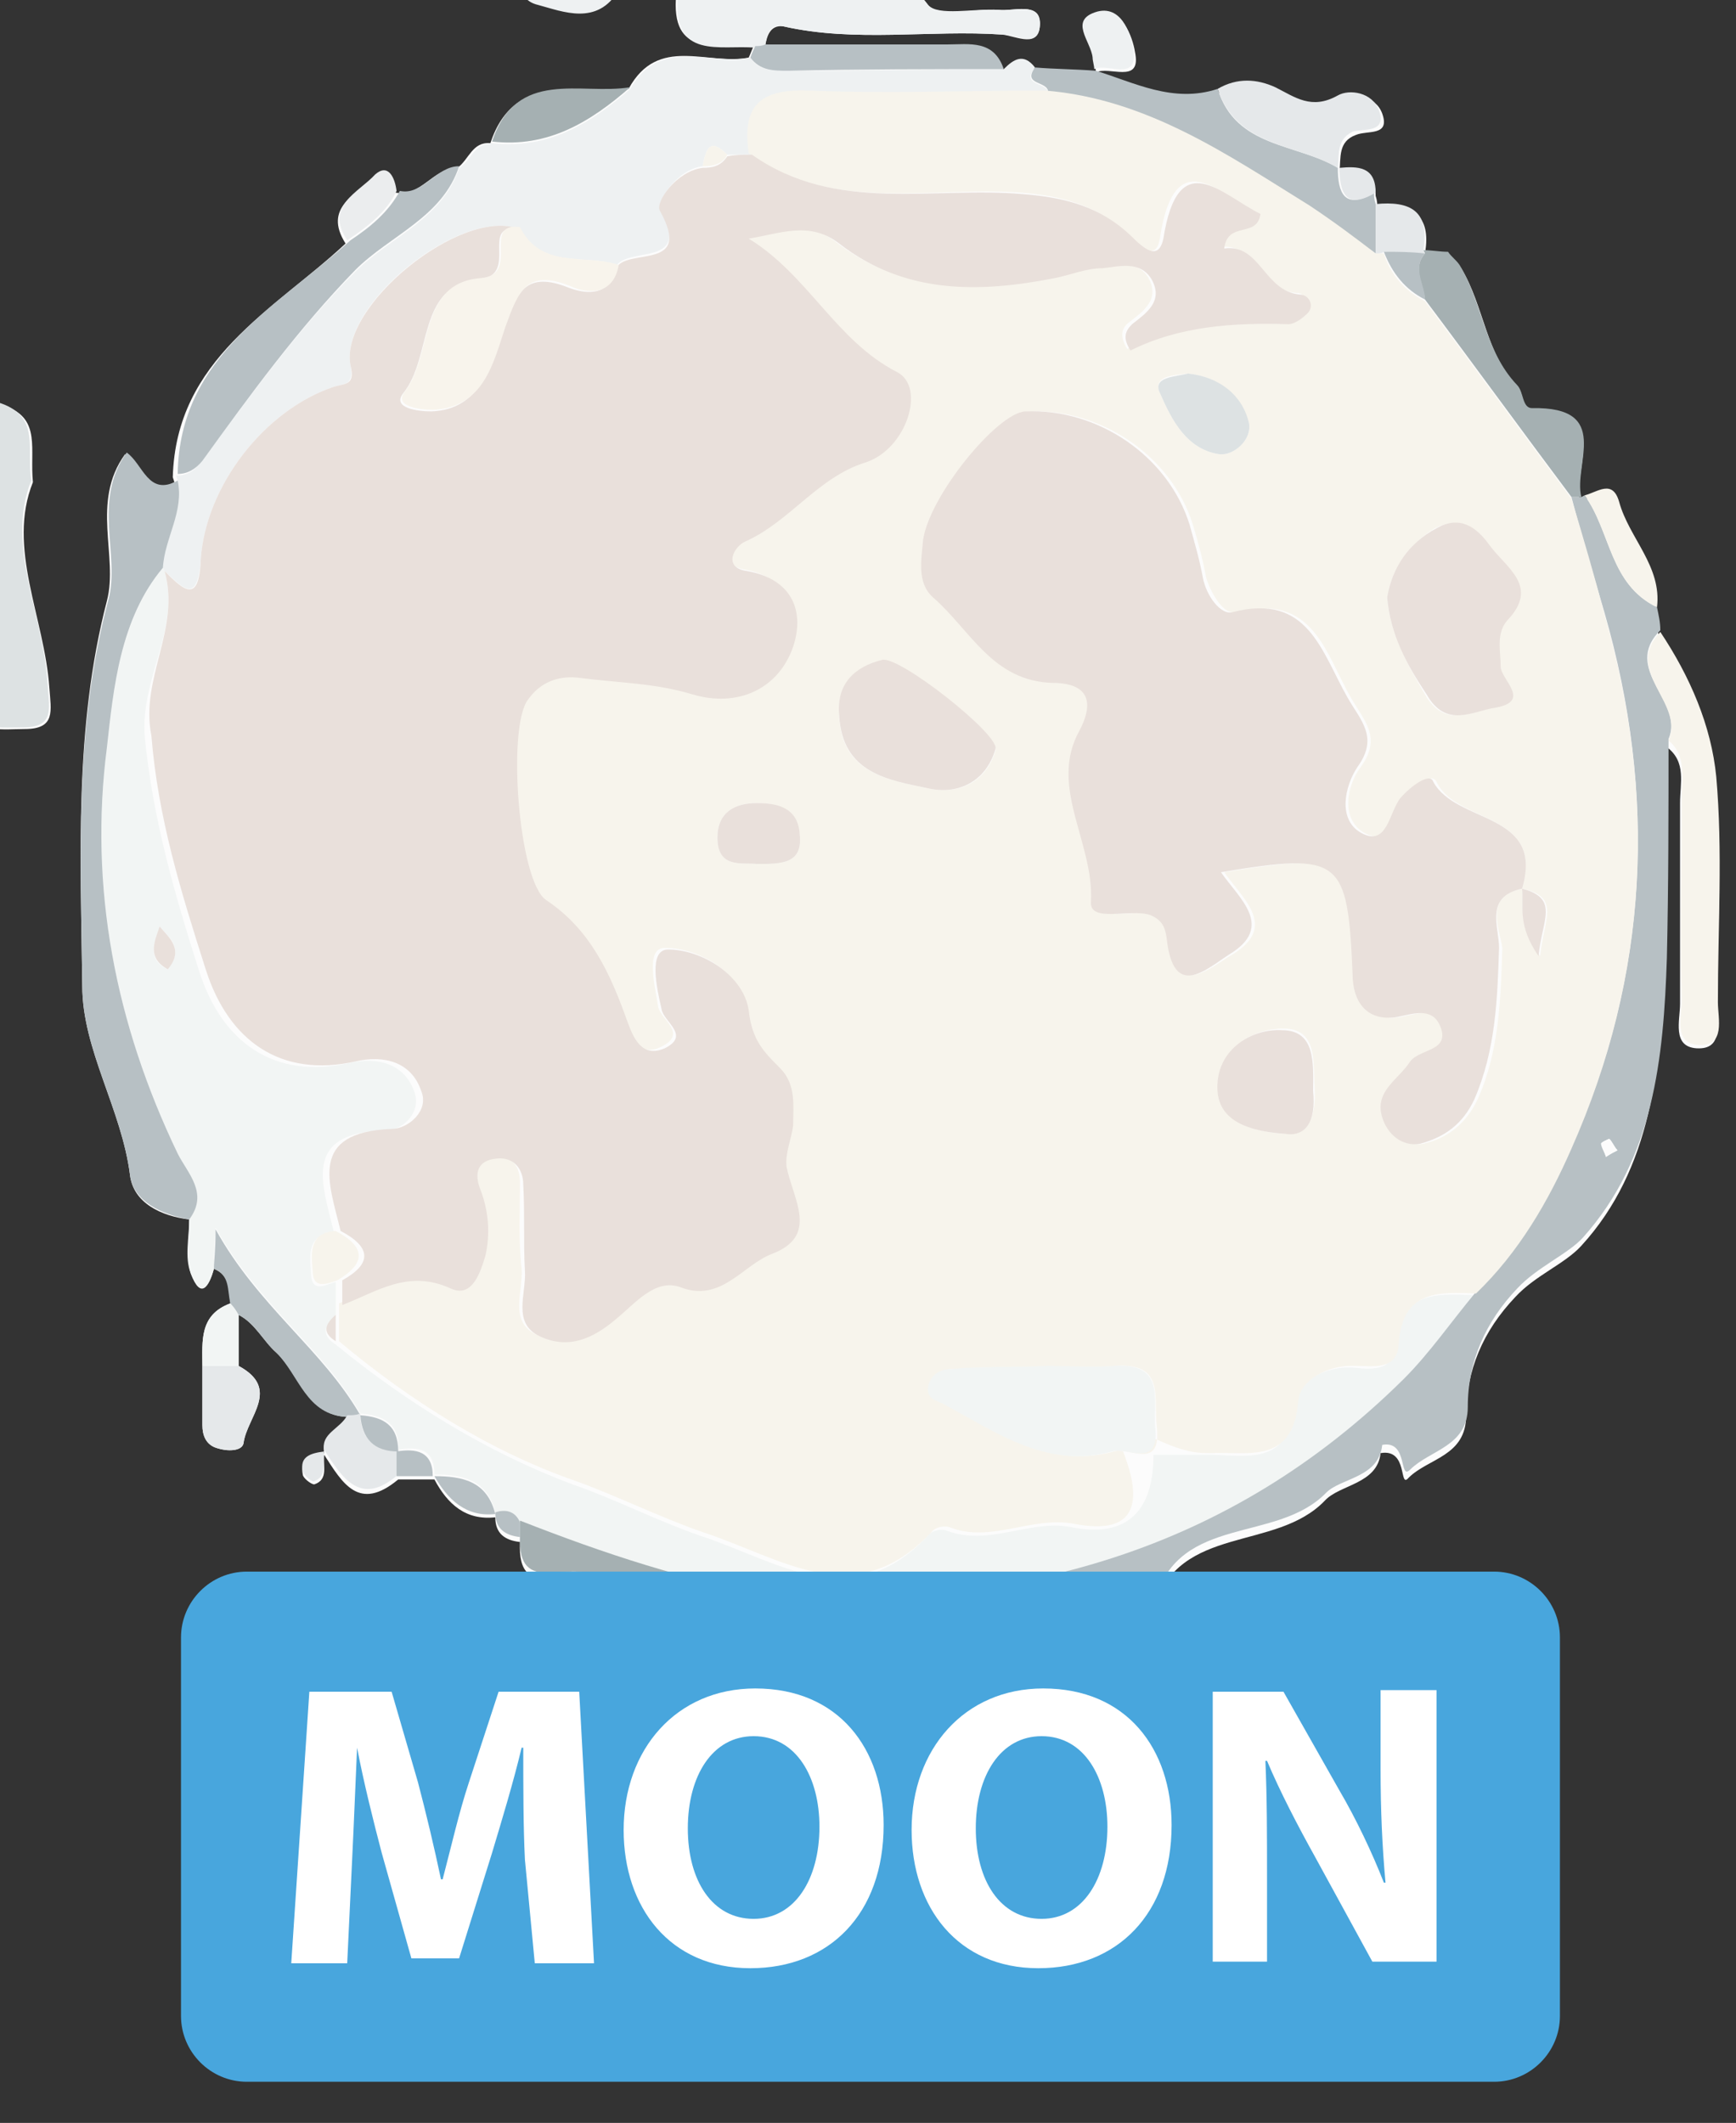 <?xml version="1.0" encoding="utf-8"?>
<!-- Generator: Adobe Illustrator 25.0.0, SVG Export Plug-In . SVG Version: 6.00 Build 0)  -->
<svg version="1.1" id="Layer_1" xmlns="http://www.w3.org/2000/svg" xmlns:xlink="http://www.w3.org/1999/xlink" x="0px" y="0px"
	 width="105.5px" height="129px" viewBox="0 0 105.5 129" style="enable-background:new 0 0 105.5 129;" xml:space="preserve">
<rect x="0" y="0" width="105.5" height="129" fill="#333333" stroke="none"/>
<style type="text/css">
	.st0{fill:#FCFCFC;}
	.st1{fill:#F2F5F4;}
	.st2{fill:#B7C0C4;}
	.st3{fill:#EEF1F2;}
	.st4{fill:#DDE2E3;}
	.st5{fill:#EBEDEE;}
	.st6{fill:#F7F4EC;}
	.st7{fill:#A5B0B2;}
	.st8{fill:#E5E8EA;}
	.st9{fill:#D0D7D8;}
	.st10{fill:#E9E0DB;}
	.st11{fill:#F8F4EC;}
	.st12{fill:#48A6DD;}
	.st13{fill:#FFFFFF;}
</style>
<g>
	<path class="st0" d="M31.6-3.3c0.2,1.2-0.7,3.1,1,3.5c1.6,0.4,3.6,1.2,4.9-0.9c0.3-0.5,3.6-0.1,3.6,0.3c-0.4,4,2.5,3,4.7,3.2
		c-0.1,0.2-0.2,0.5-0.3,0.7c-2.5,0.5-5.5-1.4-7.3,1.9c-3,0.5-6.9-1.2-8.4,3.3c-1.1-0.1-1.3,1-2,1.5c-1.5,0-2.2,1.8-3.8,1.5
		c-0.1-0.7-0.6-1.7-1.3-0.9c-1,1-3.1,1.8-1.7,4c-4.4,4.1-10.3,7-10.5,14.2l0.1,0.3c-1.8,1-2.1-0.9-3-1.7c-2.1,2.9-0.4,6.2-1.1,8.9
		C4.5,44.2,4.9,52.1,5,59.9c0,3.9,2.4,7.5,2.9,11.5c0.2,1.7,1.9,2.5,3.6,2.7c0,1.1-0.2,2.3,0.1,3.3c0.6,1.6,1.1,0.8,1.4-0.3
		c1,0.4,0.9,1.3,1,2.1c-1.9,0.7-1.7,2.3-1.7,3.8c0,1.2,0,2.4,0,3.6c0,0.6,0.2,1.2,0.9,1.4c0.6,0.2,1.5,0.2,1.6-0.3
		c0.2-1.6,2.3-3.3-0.3-4.7c0-1,0-2.1,0-3.1c1,0.5,1.5,1.6,2.3,2.3c1.4,1.3,1.9,3.8,4.3,3.9c-0.4,0.8-1.6,1-1.4,2.2
		c-0.7,0.1-1.5,0.3-1.3,1.3c0,0.2,0.5,0.6,0.7,0.6c0.9-0.3,0.5-1.2,0.6-1.8c1.1,1.7,2.1,3.5,4.5,1.5c0.7,0,1.5,0,2.2,0l0,0
		c0.8,1.5,1.9,2.5,3.7,2.3c0,0,0,0,0,0c0,1,0.6,1.4,1.5,1.5c-0.2,3.9,3.2,1.2,4.5,2.6c0.1,1-1.8,0.3-1.3,1.9c4.1,0,8.3,0,12.4,0
		c1.4,0.3,2.9-0.4,4.2,1.5c1.3,1.8,4.3,1.3,5.8,0.5c2.5-1.4,2.3-1.8,5-1.9c2,0,3.9,0,5.9-0.1c0.7,0,1.9-0.2,2-0.5
		c1.6-5.1,7.4-3.4,10.4-6.5c0.9-1,3.2-1,3.4-2.9c1.7-0.3,1.1,2.2,1.7,1.5c1.2-1.2,3.5-1.3,3.5-3.8c0-2.7,1-5.1,3-7.2
		c1.2-1.3,3-2,4-3.1c4.3-4.7,4.8-10.9,5.1-17c0.2-4.4,0.1-8.9,0.1-13.3c1.2,0.9,0.8,2.2,0.8,3.4c0,4.1,0,8.1,0,12.2
		c0,1-0.5,2.6,1,2.7c1.7,0.1,1.2-1.6,1.2-2.6c0.1-4.6,0.4-9.1-0.1-13.7c-0.3-3.1-1.6-6.1-3.4-8.8c-0.1-0.5-0.2-0.9-0.2-1.4
		c0.3-2.5-1.7-4.2-2.3-6.4c-0.4-1.4-1.3-0.6-2.1-0.4l-0.2,0.1c-0.4-2.1,1.9-5.5-2.8-5.5c-0.7,0-0.6-1-0.9-1.4c-2-2-2.1-5-3.5-7.3
		c-0.2-0.3-0.5-0.5-0.7-0.8c-0.5,0-1-0.1-1.5-0.1c0.4-2.4-0.8-3-2.9-2.8c0-0.2,0-0.4-0.1-0.7c0-1.6-1.1-1.6-2.2-1.5l0,0
		c0.1-0.8-0.1-1.8,1-2.2c0.7-0.3,2.1,0.1,1.6-1.3c-0.4-1.1-1.8-1.3-2.5-0.9c-1.6,1-2.6,0.1-3.8-0.5c-1.1-0.5-2.4-0.7-3.5,0.1
		c-2.7,0.9-5.1-0.4-7.6-1.2c0.8-0.4,2.7,0.7,2.4-1.1c-0.1-0.7-0.6-2.8-2.2-2.4c-1.7,0.5-0.3,1.8-0.3,2.8c0,0.2,0.1,0.5,0.1,0.7
		c-1.2-0.1-2.4-0.1-3.7-0.2c-0.7-0.9-1.3-0.4-1.9,0.1c-0.6-1.8-2-1.5-3.4-1.5c-3.7,0-7.4,0-11.1,0c0.1-0.6,0.3-1.3,1.1-1.2
		c4.4,1,8.9,0.2,13.3,0.5c0.9,0.1,2.3,0.9,2.3-0.7c0-1.3-1.6-0.7-2.5-0.8c-1.5-0.1-3.7,0.5-4.3-0.3c-2-2.6-4.6-2.3-7-1.9
		c-5.6,0.9-8-5-12.9-5.8"/>
	<path class="st0" d="M50.9-6.8c0,0.8,0,2,1.2,1.8c1.2-0.1,1-1.3,1-2.1"/>
	<path class="st0" d="M110.6,34.9c-2.7,0.3-4.9,4.4-3.9,7.2c-0.3,2.2,1.2,2.3,2.8,2.3"/>
	<path class="st0" d="M-3.9,29.4c1.5,4.1,2.4,8.3,2.1,12.7c-0.2,2.6,1.7,2.2,3.3,2.2c1.9,0,1.6-1.1,1.5-2.5c-0.3-4.3-2.6-8.5-1-12.5
		c-0.2-2,0.5-3.8-1.6-4.6c-1.3-0.5-2.5-0.4-3.5,0.4C-4.8,26.2-4.4,28.1-3.9,29.4"/>
	<path class="st0" d="M110.4,63.8c-1.9-0.2-1.6,1.5-1.5,2.7c0.1,1.6-0.1,4.1,1.9,4.2"/>
	<path class="st0" d="M-3,35.9c0,0.2,0,0.4,0,0.5c0.1-0.1,0.2-0.2,0.2-0.3C-2.8,36.1-2.9,36-3,35.9z"/>
	<path class="st1" d="M13,77.1c-0.3,1.1-0.8,1.8-1.4,0.3c-0.4-1-0.1-2.2-0.1-3.3c1.2-1.6-0.1-2.8-0.7-4C7,62.2,5.4,53.9,6.5,45.4
		c0.4-3.6,0.8-7.7,3.4-10.9c0,0,0.1,0.2,0.1,0.2c1,3.5-1.5,6.5-1.2,10.1c0.5,5,1.8,9.5,3.3,14.2c1.4,4.4,4.6,6.6,9.1,5.6
		c1.7-0.4,3.4,0,4,1.8c0.4,1.3-0.8,2.3-1.8,2.3c-5.1,0.1-3.8,3.3-3.1,6.2c-1.6,0.1-1.5,1.3-1.4,2.4c0,1.3,0.8,0.8,1.5,0.6
		c0,0.5,0,1,0,1.5c0,0.2,0,0.4,0,0.7c-0.8,0.5-0.8,1.1,0,1.6c4.4,3.6,9.3,6.6,14.4,8.5c2.6,0.9,5.1,2.2,7.7,3.1
		c4.9,1.6,9.3,5,14-0.1c0.2-0.2,0.7-0.3,1-0.2c2.6,1,5.1-0.7,7.6-0.2c3.5,0.7,5-1.1,5-4.4c1.1,0,2.2,0,3.3,0c2.3,0,5,0.8,5.3-3.2
		c0.1-1.2,1.8-2.2,3.5-2.1c1,0.1,2.5,0.3,2.6-1.3c0.2-3.3,2.4-3.2,4.7-3.1c-1.4,1.8-2.8,3.7-4.4,5.3C74.8,94.4,61.7,97.9,47.2,97
		c-5.4-0.9-10.5-2.6-15.6-4.5c-0.3-0.7-0.9-0.8-1.5-0.6l0,0c-0.5-2-2-2.3-3.7-2.3c0,0,0,0,0,0c0-1.6-1-1.7-2.2-1.5l0,0
		c0.1-1.6-0.9-2.1-2.3-2.2l0,0c-2.3-4-6.2-6.6-8.8-11.3C13,76.1,13,76.6,13,77.1z M10.2,58.9c1-1.3,0.1-1.9-0.5-2.6
		C9.4,57.3,8.9,58.3,10.2,58.9z"/>
	<path class="st2" d="M47.2,97c14.5,0.8,27.5-2.7,38.1-13.2c1.6-1.6,2.9-3.5,4.4-5.3c2.6-2.5,4.4-5.6,5.8-8.8
		c4.7-10.5,5.2-21.4,2-32.5c-0.7-2.4-1.4-4.7-2-7l0.3,0l0.3,0c0,0,0.2-0.1,0.2-0.1c1.6,2.2,1.5,5.4,4.4,6.8c0.1,0.5,0.2,0.9,0.2,1.4
		c-2.4,2.4,1.5,4.3,0.5,6.6c0,4.4,0,8.9-0.1,13.3c-0.2,6.1-0.8,12.2-5.1,17c-0.9,1-2.8,1.8-4,3.1c-1.9,2-3,4.4-3,7.2
		c0,2.4-2.3,2.6-3.5,3.8c-0.7,0.7-0.1-1.8-1.7-1.5c-0.2,2-2.5,2-3.4,2.9c-3,3.1-8.9,1.3-10.4,6.5c-0.1,0.4-1.3,0.5-2,0.5
		c-2,0.1-3.9,0.1-5.9,0.1c-2.8,0-2.5,0.5-5,1.9c-1.5,0.8-4.6,1.3-5.8-0.5c-1.3-1.8-2.7-1.2-4.2-1.5C47.2,97.6,47.2,97.3,47.2,97z
		 M97.6,70.3c0.3-0.2,0.5-0.3,0.7-0.4c-0.2-0.2-0.3-0.5-0.5-0.7c0,0-0.5,0.2-0.5,0.3C97.4,69.7,97.5,70,97.6,70.3z"/>
	<path class="st3" d="M10.8,29.2c0,0-0.1-0.3-0.1-0.3c0.7,0,1.1-0.3,1.5-0.8c3-4,5.8-8,9.4-11.6c2.1-2.1,5.3-3.2,6.3-6.3
		c0.7-0.4,0.9-1.5,2-1.5c3.4,0.4,6-1.2,8.4-3.3c1.8-3.2,4.8-1.4,7.3-1.9c0.5,0.8,1.4,0.8,2.3,0.8c4.4,0,8.7-0.1,13.1-0.1
		c0.6-0.6,1.2-1,1.9-0.1C62,5.2,63.6,5,63.7,5.6c-4.8,0-9.6,0.2-14.4,0c-3-0.2-4,1-3.6,3.8c-0.5,0-1,0-1.5,0
		c-1.1-1.1-1.3-0.3-1.5,0.7c-1.6,0.2-2.8,2.2-2.6,2.6c2,3.5-1.8,2.3-2.6,3.4c-2-0.7-4.6,0.3-6-2.2c-3.5-1.3-10.9,4.6-10.2,8.3
		c0.2,1.2-0.3,1.1-1,1.3c-4.2,1.4-7.8,6-8.1,10.5c-0.2,2.8-1.1,1.7-2.2,0.7c0,0-0.1-0.2-0.1-0.2C9.9,32.7,11.2,31.1,10.8,29.2z"/>
	<path class="st3" d="M36.5-7.4c4.9,0.8,7.3,6.7,12.9,5.8c2.3-0.4,5-0.8,7,1.9c0.6,0.7,2.8,0.2,4.3,0.3c0.9,0.1,2.4-0.5,2.5,0.8
		c0,1.6-1.4,0.7-2.3,0.7c-4.4-0.3-8.9,0.5-13.3-0.5c-0.8-0.2-1,0.5-1.1,1.2c-0.2,0.1-0.4,0.1-0.6,0.1c-2.1-0.2-5.1,0.8-4.7-3.2
		c0-0.4-3.3-0.8-3.6-0.3c-1.3,2.2-3.4,1.3-4.9,0.9c-1.7-0.4-0.8-2.3-1-3.5"/>
	<path class="st2" d="M10.8,29.2c0.4,1.9-0.8,3.5-0.9,5.3c-2.6,3.1-3,7.3-3.4,10.9C5.4,53.9,7,62.2,10.8,70.1c0.6,1.2,1.9,2.4,0.7,4
		c-1.7-0.3-3.4-1.1-3.6-2.7C7.4,67.4,5,63.8,5,59.9c-0.1-7.8-0.5-15.7,1.6-23.5c0.7-2.7-1-6,1.1-8.9C8.7,28.2,9,30.2,10.8,29.2z"/>
	<path class="st4" d="M-3.9,29.4c-0.5-1.3-0.9-3.2,0.7-4.4c1-0.8,2.3-0.9,3.5-0.4c2.1,0.9,1.3,2.7,1.6,4.6c-1.6,4,0.8,8.2,1,12.5
		c0.1,1.4,0.4,2.5-1.5,2.5c-1.6,0-3.5,0.3-3.3-2.2C-1.5,37.7-2.4,33.6-3.9,29.4"/>
	<path class="st5" d="M53.1-7.1c0.1,0.8,0.2,2-1,2.1c-1.3,0.1-1.2-1-1.2-1.8"/>
	<path class="st6" d="M101.4,45c1-2.3-2.8-4.2-0.5-6.6c1.8,2.7,3.1,5.7,3.4,8.8c0.4,4.5,0.1,9.1,0.1,13.7c0,1,0.5,2.7-1.2,2.6
		c-1.5-0.1-1-1.7-1-2.7c-0.1-4.1,0-8.1,0-12.2C102.2,47.2,102.5,45.9,101.4,45z"/>
	<path class="st2" d="M27.9,10.1c-1,3.1-4.2,4.2-6.3,6.3C18.1,20,15.2,24,12.3,28c-0.4,0.5-0.9,0.8-1.5,0.8
		c0.1-7.2,6.1-10.2,10.5-14.2c1.2-0.8,2.3-1.7,3-3C25.7,11.9,26.5,10.1,27.9,10.1z"/>
	<path class="st2" d="M63.7,5.6c0-0.7-1.6-0.4-0.8-1.5c1.2,0.1,2.4,0.1,3.7,0.2c0,0,0,0,0,0C68.9,5,71.3,6.3,74,5.4
		c1.1,3.6,4.8,3.3,7.3,4.8c0,0,0,0,0,0c0,1.5,0.4,2.6,2.2,1.5c0,0.2,0,0.4,0.1,0.7c0,1,0,2,0,3c-1.3-0.9-2.5-1.9-3.9-2.7
		C74.7,9.5,69.8,6.1,63.7,5.6z"/>
	<path class="st7" d="M96.1,30.2l-0.3,0c0,0-0.3,0-0.3,0c-3-4-5.9-8-8.9-12c-0.1-0.9-0.8-1.9,0-2.8l-0.1-0.2c0.5,0,1,0.1,1.5,0.1
		c0.2,0.3,0.5,0.5,0.7,0.8c1.4,2.3,1.5,5.2,3.5,7.3c0.4,0.4,0.3,1.4,0.9,1.4C98,24.7,95.6,28.2,96.1,30.2z"/>
	<path class="st7" d="M47.2,97c0,0.3,0,0.5,0,0.8c-4.2,0-8.3,0-12.4,0c-0.5-1.6,1.5-0.9,1.3-1.9c-1.3-1.3-4.7,1.3-4.5-2.6
		c0-0.3,0-0.6,0-0.9C36.7,94.4,41.8,96.1,47.2,97z M37.7,96l0.2,0.1l0-0.2L37.7,96z"/>
	<path class="st8" d="M111.8,41.4c-1.7,0.2-3.4,0.5-5.1,0.7c-1-2.8,1.2-6.9,3.9-7.2"/>
	<path class="st8" d="M81.3,10.2C78.8,8.7,75.2,9,74,5.4c1.2-0.7,2.4-0.6,3.5-0.1c1.2,0.6,2.2,1.4,3.8,0.5c0.7-0.4,2.1-0.2,2.5,0.9
		c0.5,1.4-0.9,1.1-1.6,1.3C81.2,8.5,81.4,9.4,81.3,10.2z"/>
	<path class="st2" d="M13,77.1c0-0.5,0.1-1,0.1-2.4c2.6,4.7,6.5,7.3,8.8,11.3c-0.3,0-0.5,0-0.8,0.1c-2.5-0.1-2.9-2.5-4.3-3.9
		c-0.8-0.7-1.3-1.8-2.3-2.3c-0.2-0.2-0.4-0.5-0.5-0.7C13.8,78.4,14,77.5,13,77.1z"/>
	<path class="st2" d="M45.9,2.8c0.2,0,0.4,0,0.6-0.1c3.7,0,7.4,0,11.1,0c1.3,0,2.8-0.3,3.4,1.5c-4.4,0-8.7,0-13.1,0.1
		c-0.9,0-1.7,0-2.3-0.8C45.7,3.2,45.8,3,45.9,2.8z"/>
	<path class="st5" d="M110.8,70.7c-2-0.1-1.8-2.6-1.9-4.2c-0.1-1.1-0.4-2.9,1.5-2.7"/>
	<path class="st8" d="M14.5,83c2.6,1.4,0.5,3.1,0.3,4.7c-0.1,0.5-1,0.5-1.6,0.3c-0.7-0.2-0.9-0.8-0.9-1.4c0-1.2,0-2.4,0-3.6
		C13,83,13.7,83,14.5,83z"/>
	<path class="st7" d="M38.3,5.3c-2.4,2.1-5,3.7-8.4,3.3C31.4,4.1,35.3,5.8,38.3,5.3z"/>
	<path class="st8" d="M21.1,86c0.3,0,0.5,0,0.8-0.1c0,0,0,0,0,0c0,1.5,0.8,2.2,2.3,2.2c0,0,0,0,0,0c0,0.5,0,1,0,1.5
		c-2.3,2-3.4,0.2-4.5-1.5l0,0C19.5,87.1,20.7,86.8,21.1,86z"/>
	<path class="st9" d="M109.4,44.4c-1.6,0-3.1,0-2.8-2.3c1.7-0.2,3.4-0.5,5.1-0.7"/>
	<path class="st6" d="M100.7,36.9c-2.9-1.4-2.8-4.6-4.4-6.8c0.8-0.2,1.7-1,2.1,0.4C99,32.7,101,34.4,100.7,36.9z"/>
	<path class="st3" d="M66.5,4.2c0-0.2-0.1-0.5-0.1-0.7c-0.1-1-1.5-2.3,0.3-2.8c1.6-0.4,2.1,1.7,2.2,2.4C69.1,5,67.3,3.8,66.5,4.2
		C66.5,4.2,66.5,4.2,66.5,4.2z"/>
	<path class="st8" d="M83.6,15.4c0-1,0-2,0-3c2.1-0.2,3.3,0.4,2.9,2.8c0,0,0.1,0.2,0.1,0.2c-0.8,0-1.6,0-2.5-0.1
		C84,15.4,83.8,15.4,83.6,15.4z"/>
	<path class="st5" d="M24.1,11.6c-0.6,1.3-1.8,2.2-3,3c-1.4-2.1,0.7-2.9,1.7-4C23.6,9.9,24,10.8,24.1,11.6z"/>
	<path class="st1" d="M14.5,83c-0.7,0-1.5,0-2.2,0c0-1.5-0.2-3.1,1.7-3.8c0.2,0.2,0.4,0.5,0.5,0.7C14.5,80.9,14.5,81.9,14.5,83z"/>
	<path class="st2" d="M26.4,89.7c1.7,0,3.2,0.3,3.7,2.3C28.3,92.2,27.2,91.1,26.4,89.7z"/>
	<path class="st8" d="M83.6,11.7c-1.8,1.1-2.2,0-2.2-1.5C82.5,10.1,83.6,10.1,83.6,11.7z"/>
	<path class="st8" d="M19.7,88.2c-0.1,0.7,0.2,1.5-0.6,1.8c-0.1,0.1-0.6-0.3-0.7-0.6C18.2,88.5,18.9,88.3,19.7,88.2
		C19.7,88.2,19.7,88.2,19.7,88.2z"/>
	<path class="st2" d="M24.1,89.7c0-0.5,0-1,0-1.5c1.2-0.2,2.2,0,2.2,1.5C25.6,89.7,24.9,89.7,24.1,89.7z"/>
	<path class="st2" d="M31.6,92.5c0,0.3,0,0.6,0,0.9c-0.9-0.1-1.5-0.5-1.5-1.5C30.7,91.7,31.3,91.8,31.6,92.5z"/>
	<path class="st4" d="M-3,35.9c0.1,0.1,0.1,0.2,0.1,0.3c0,0.1-0.1,0.2-0.2,0.3C-3,36.2-3,36.1-3,35.9z"/>
	<path class="st2" d="M88.8,16.1c-0.2-0.3-0.5-0.5-0.7-0.8C88.3,15.6,88.6,15.8,88.8,16.1z"/>
	<path class="st6" d="M83.6,15.4c0.2,0,0.3,0,0.5,0c0.4,1.3,1.3,2.3,2.5,2.9c3,4,5.9,8,8.9,12c0.7,2.3,1.4,4.7,2,7
		c3.2,11.1,2.7,21.9-2,32.5c-1.4,3.2-3.2,6.3-5.8,8.8c-2.3-0.1-4.5-0.2-4.7,3.1c-0.1,1.6-1.6,1.3-2.6,1.3c-1.7-0.1-3.4,0.9-3.5,2.1
		c-0.3,3.9-3,3.1-5.3,3.2c-1.1,0-2.2,0-6.6-2.6c-3.3-2.6-3.3-2.5-3.3-2.5c-2,0-3.9,0-5.9,0c-0.6,0-1.2,0.4-1.3,1.1
		c-0.1,0.6,0.4,0.8,0.9,1c3.2,1.7,6.3,4,10.3,2.9c0.9-0.3,2.9,1.2,2.6-1.5c-0.2-1.8,0.5-3.9-2.5-3.7c-1.3,0.1-2.7,0-0.8,2.6
		c3.3,6,1.9,7.7-1.7,7c-2.6-0.5-5.1,1.2-7.6,0.2c-0.3-0.1-0.8,0-1,0.2c-4.7,5.1-9.1,1.7-14,0.1c-2.6-0.9-5.2-2.2-7.7-3.1
		c-5.2-1.8-10.1-4.9-14.4-8.5c0-0.5,0-1,0-1.6c0-0.2,0-0.4,0-0.7c2.1-0.8,4.1-2.2,6.6-1c1.4,0.6,1.9-1,2.1-2c0.3-1.3,0.2-2.7-0.3-4
		c-0.4-1-0.1-1.8,1-1.9c1.1-0.1,1.6,0.5,1.6,1.6c0,1.7-0.1,3.5,0.1,5.2c0.1,1.4-0.8,3.2,0.9,4c1.7,0.8,3.3,0.1,4.7-1.1
		c1-0.9,2.2-2.5,3.8-1.9c2.6,0.9,3.8-1.3,5.6-2c2.9-1.2,1.3-3.4,0.9-5.3c-0.2-0.8,0.3-1.7,0.4-2.5c0.1-1.2,0.3-2.5-0.8-3.5
		c-1-1-1.7-1.8-1.9-3.5c-0.2-2.1-2.7-3.7-4.9-3.7c-1.2,0-0.6,2.3-0.4,3.6c0.2,0.8,1.8,1.6,0.2,2.4c-1.4,0.7-1.9-0.6-2.3-1.7
		c-1-2.9-2.1-5.5-4.9-7.3c-1.7-1.1-2.4-10.6-1.1-12.2c0.8-1,1.8-1.5,3.2-1.3c2.3,0.3,4.5,0.2,6.8,1c2.7,0.9,5.2-0.2,6.1-2.9
		c0.7-2,0-4.1-2.8-4.6c-1.5-0.3-0.8-1.5-0.1-1.8c2.7-1.2,4.4-3.8,7.3-4.8c2.4-0.8,3.6-4.6,1.9-5.5c-3.8-1.9-5.4-5.9-9-8.1
		c1.9-0.3,3.7-1.1,5.5,0.3c4,3.1,8.5,3,13.1,2.1c1-0.2,1.9-0.6,2.9-0.6c1,0,2.3-0.5,3,0.7c0.7,1.3-0.3,2-1.2,2.7
		c-0.4,0.3-0.6,0.8-0.1,1.6c3-1.5,6.3-1.7,9.6-1.6c0.4,0,0.9-0.3,1.2-0.7c0.4-0.5,0-1.1-0.5-1.1c-2.1-0.1-2.4-3-4.6-2.8
		c0.2-1.6,2-0.6,2.2-2.1c-2.4-1.2-5-4.2-5.9,1.5c-0.2,1.5-1.1,0.7-2-0.2c-1.8-1.7-3.9-2.3-6.5-2.5c-5.5-0.4-11.4,1.3-16.5-2.4
		c-0.4-2.8,0.6-3.9,3.6-3.8c4.8,0.2,9.6,0,14.4,0c6.2,0.5,11.1,3.9,16.1,7C81.1,13.5,82.3,14.4,83.6,15.4z M92.5,54
		c0.1,1-0.3,2.2,1.1,4.1C93.8,55.9,94.9,54.5,92.5,54c1.4-4.7-4-3.9-5.2-6.5c-0.3-0.6-1.5,0.3-2,1c-0.7,0.9-0.8,3-2.4,2.1
		c-1.4-0.8-1.1-2.8-0.2-4c1.3-1.8,0.2-2.8-0.6-4.2c-1.6-2.8-2.3-6.4-7-5.2c-0.7,0.2-1.5-1.1-1.8-2.1c-0.2-1.1-0.5-2.2-0.8-3.2
		c-1.3-4.2-5.6-7.1-10-6.9c-1.7,0.1-5.8,5.1-6.2,7.8c-0.2,1.2-0.5,2.6,0.6,3.5c2.2,2,3.6,5.1,7.3,5.2c1.4,0,2.8,0.6,1.6,2.9
		c-1.8,3.4,0.9,6.8,0.7,10.4c-0.1,1.3,2.4,0.4,3.6,0.8c0.7,0.2,1,0.7,1,1.4c0.4,3.8,2.4,1.8,3.8,1c2.8-1.7,0.6-3.4-0.5-5
		c7.4-1.2,7.7-0.9,8,6.2c0.1,1.6,0.8,2.9,2.7,2.6c1-0.2,2.1-0.6,2.6,0.5c0.7,1.6-1.2,1.4-1.8,2.2c-0.8,1-2.3,1.8-1.7,3.4
		c0.3,0.9,1.2,1.8,2.3,1.6c1.4-0.3,2.6-1.2,3.3-2.7c1.3-2.9,1.4-6,1.5-9.2C91.1,56.3,90.2,54.5,92.5,54z M84.3,36.3
		c0.2,2.3,1.2,4,2.3,5.9c1.2,2.1,2.8,1,4.2,0.8c2.2-0.4,0.3-1.7,0.3-2.5c0.1-1-0.3-2.1,0.4-2.8c2-2.1-0.1-3.3-1.1-4.6
		c-0.8-1.1-1.8-1.7-3.2-1C85.6,33.1,84.6,34.5,84.3,36.3z M56.4,47.9c1.8,0.4,3.5-0.3,4.1-2.3c0.2-0.9-5.8-5.7-6.9-5.4
		c-1.7,0.4-2.8,1.4-2.6,3.4C51.2,47,54,47.4,56.4,47.9z M78.1,68.9c1.2,0.2,1.9-0.8,1.8-2.7c-0.1-1.6,0.2-3.7-1.9-3.7
		c-1.7,0-3.7,1-3.9,3.1C73.9,67.8,75.3,68.7,78.1,68.9z M72.2,22.7c-0.8,0.1-2.2,0.1-1.7,1.2c0.7,1.6,1.6,3.4,3.6,3.7
		c0.9,0.1,2-0.9,1.8-1.9C75.4,24,74.1,22.9,72.2,22.7z M46,52.5c1.5,0,2.8,0,2.6-1.8c-0.2-1.5-1.3-1.9-2.6-1.9
		c-1.4,0-2.4,0.6-2.4,2.1C43.6,52.8,45.1,52.4,46,52.5z"/>
	<path class="st10" d="M45.7,9.4c5.1,3.6,11,1.9,16.5,2.4c2.6,0.2,4.7,0.8,6.5,2.5c0.8,0.8,1.7,1.6,2,0.2c0.9-5.7,3.5-2.7,5.9-1.5
		c-0.2,1.5-2,0.4-2.2,2.1c2.2-0.3,2.4,2.6,4.6,2.8c0.5,0,0.9,0.6,0.5,1.1c-0.3,0.3-0.8,0.7-1.2,0.7c-3.3-0.1-6.6,0.1-9.6,1.6
		c-0.5-0.8-0.3-1.2,0.1-1.6c0.9-0.7,1.9-1.4,1.2-2.7c-0.7-1.2-2-0.8-3-0.7c-1,0-1.9,0.4-2.9,0.6c-4.6,0.9-9.1,1-13.1-2.1
		c-1.8-1.4-3.6-0.6-5.5-0.3c3.6,2.2,5.3,6.2,9,8.1c1.8,0.9,0.6,4.7-1.9,5.5c-2.9,0.9-4.6,3.6-7.3,4.8c-0.7,0.3-1.4,1.6,0.1,1.8
		c2.8,0.5,3.5,2.5,2.8,4.6c-0.9,2.6-3.4,3.7-6.1,2.9c-2.3-0.7-4.5-0.7-6.8-1c-1.4-0.2-2.5,0.3-3.2,1.3c-1.3,1.6-0.6,11.1,1.1,12.2
		c2.7,1.8,3.9,4.5,4.9,7.3c0.4,1.1,0.9,2.3,2.3,1.7c1.6-0.8-0.1-1.6-0.2-2.4c-0.3-1.3-0.8-3.6,0.4-3.6c2.1,0,4.6,1.6,4.9,3.7
		c0.2,1.8,0.9,2.5,1.9,3.5c1,1,0.8,2.3,0.8,3.5c-0.1,0.8-0.5,1.7-0.4,2.5c0.4,2,2,4.2-0.9,5.3c-1.8,0.7-3.1,3-5.6,2
		c-1.5-0.5-2.7,1-3.8,1.9c-1.5,1.3-3,1.9-4.7,1.1c-1.7-0.8-0.8-2.6-0.9-4c-0.1-1.7,0-3.5-0.1-5.2c0-1-0.6-1.7-1.6-1.6
		c-1.2,0.1-1.4,0.9-1,1.9c0.5,1.3,0.6,2.7,0.3,4c-0.3,1-0.8,2.6-2.1,2c-2.6-1.2-4.5,0.2-6.6,1c0-0.5,0-1,0-1.5c1.8-1,1.8-2-0.1-3
		c-0.7-2.9-2-6,3.1-6.2c1,0,2.3-1.1,1.8-2.3c-0.6-1.8-2.3-2.2-4-1.8c-4.5,1-7.7-1.2-9.1-5.6c-1.5-4.7-2.9-9.2-3.3-14.2
		C8.5,41.2,11,38.2,10,34.7c1.1,1.1,2.1,2.1,2.2-0.7c0.3-4.5,3.9-9.1,8.1-10.5c0.7-0.2,1.3-0.1,1-1.3c-0.7-3.6,6.7-9.6,10.2-8.3
		c-2.4-0.3,0.1,2.8-2.4,3.1c-3.8,0.3-2.8,4.7-4.6,6.9c-0.7,0.9,0.9,1.1,1.7,1.1c3.1-0.1,3.7-3,4.4-5c0.8-2.2,1.3-3.6,4-2.5
		c1.1,0.4,2.5,0.5,2.9-1.3c0.8-1.1,4.6,0.2,2.6-3.4c-0.3-0.5,1-2.4,2.6-2.6c0.6,0,1.1-0.1,1.5-0.7C44.7,9.4,45.2,9.4,45.7,9.4z"/>
	<path class="st6" d="M20.4,74.8c1.9,1,1.8,2,0.1,3c-0.6,0.2-1.5,0.6-1.5-0.6C18.9,76.1,18.8,74.9,20.4,74.8z"/>
	<path class="st10" d="M10.2,58.9c-1.3-0.7-0.8-1.7-0.5-2.6C10.3,57,11.2,57.7,10.2,58.9z"/>
	<path class="st2" d="M24.2,88.2c-1.5,0-2.2-0.8-2.3-2.2C23.3,86.1,24.2,86.6,24.2,88.2z"/>
	<path class="st10" d="M20.4,79.9c0,0.5,0,1,0,1.6C19.6,81,19.7,80.5,20.4,79.9z"/>
	<path class="st0" d="M97.6,70.3c-0.1-0.3-0.3-0.6-0.3-0.8c0-0.1,0.5-0.3,0.5-0.3c0.2,0.2,0.3,0.5,0.5,0.7
		C98.1,70,97.9,70.1,97.6,70.3z"/>
	<path class="st11" d="M37.6,16.1c-0.3,1.8-1.8,1.8-2.9,1.3c-2.7-1.1-3.2,0.3-4,2.5c-0.7,2.1-1.3,4.9-4.4,5c-0.8,0-2.4-0.2-1.7-1.1
		c1.7-2.2,0.8-6.6,4.6-6.9c2.5-0.2,0-3.4,2.4-3.1C32.9,16.4,35.6,15.4,37.6,16.1z"/>
	<path class="st6" d="M44.2,9.4c-0.3,0.6-0.9,0.7-1.5,0.7C42.9,9.1,43.1,8.3,44.2,9.4z"/>
	<path class="st2" d="M86.6,18.2c-1.2-0.6-2-1.6-2.5-2.9c0.8,0,1.6,0,2.5,0.1C85.8,16.3,86.6,17.3,86.6,18.2z"/>
	<polygon class="st0" points="37.7,96 38,95.9 37.9,96.1 	"/>
	<path class="st10" d="M92.5,54c-2.3,0.5-1.4,2.3-1.4,3.6c-0.1,3.1-0.2,6.2-1.5,9.2c-0.7,1.5-1.8,2.3-3.3,2.7
		c-1.1,0.2-2-0.6-2.3-1.6c-0.5-1.6,1-2.3,1.7-3.4c0.6-0.8,2.5-0.6,1.8-2.2c-0.5-1.1-1.6-0.7-2.6-0.5c-1.9,0.3-2.7-1-2.7-2.6
		c-0.3-7.1-0.7-7.4-8-6.2c1.1,1.6,3.3,3.3,0.5,5c-1.4,0.9-3.4,2.8-3.8-1c-0.1-0.7-0.3-1.1-1-1.4c-1.2-0.4-3.7,0.5-3.6-0.8
		c0.2-3.6-2.6-7-0.7-10.4c1.2-2.3-0.1-2.9-1.6-2.9c-3.7-0.1-5-3.2-7.3-5.2c-1-0.9-0.7-2.3-0.6-3.5c0.4-2.7,4.5-7.7,6.2-7.8
		c4.4-0.2,8.7,2.7,10,6.9c0.3,1.1,0.6,2.1,0.8,3.2c0.2,1.1,1.1,2.3,1.8,2.1c4.6-1.2,5.4,2.4,7,5.2c0.8,1.4,1.9,2.4,0.6,4.2
		c-0.8,1.2-1.2,3.2,0.2,4c1.6,0.9,1.7-1.2,2.4-2.1c0.6-0.7,1.8-1.6,2-1C88.5,50.1,93.9,49.3,92.5,54L92.5,54z"/>
	<path class="st10" d="M84.3,36.3c0.3-1.8,1.3-3.3,3-4.2c1.4-0.8,2.4-0.1,3.2,1c1,1.4,3.1,2.5,1.1,4.6c-0.7,0.8-0.4,1.9-0.4,2.8
		c0,0.8,1.9,2.1-0.3,2.5c-1.4,0.2-3,1.3-4.2-0.8C85.5,40.4,84.5,38.6,84.3,36.3z"/>
	<path class="st1" d="M63.6,83c1.4,0,2.7,0.1,4.1,0c3.1-0.2,2.4,2,2.5,3.7c0.3,2.6-1.7,1.2-2.6,1.5c-4,1.1-7.1-1.2-10.3-2.9
		c-0.4-0.2-1-0.3-0.9-1c0.1-0.7,0.7-1.1,1.3-1.1C59.7,83,61.7,83.1,63.6,83C63.6,83,63.6,83,63.6,83z"/>
	<path class="st10" d="M56.4,47.9c-2.4-0.5-5.2-0.9-5.4-4.4c-0.2-2,1-3,2.6-3.4c1-0.3,7.1,4.5,6.9,5.4
		C59.9,47.6,58.1,48.3,56.4,47.9z"/>
	<path class="st10" d="M78.1,68.9c-2.8-0.2-4.3-1.1-4.1-3.2c0.2-2.1,2.2-3.2,3.9-3.1c2.1,0,1.9,2.1,1.9,3.7
		C80,68.2,79.3,69.1,78.1,68.9z"/>
	<path class="st4" d="M72.2,22.7c1.9,0.2,3.3,1.3,3.7,3c0.2,1-0.9,2-1.8,1.9c-2-0.3-2.9-2.1-3.6-3.7C70,22.9,71.4,22.9,72.2,22.7z"
		/>
	<path class="st10" d="M46,52.5c-0.9-0.1-2.4,0.3-2.4-1.6c0-1.5,1-2.1,2.4-2.1c1.3,0,2.5,0.3,2.6,1.9C48.8,52.5,47.5,52.5,46,52.5z"
		/>
	<path class="st10" d="M92.5,54c2.3,0.6,1.2,1.9,1,4.1C92.2,56.2,92.6,55.1,92.5,54C92.5,54,92.5,54,92.5,54z"/>
</g>
<g>
	<path class="st12" d="M90.8,126.5H15c-2.2,0-4-1.8-4-4v-23c0-2.2,1.8-4,4-4h75.8c2.2,0,4,1.8,4,4v23
		C94.8,124.7,93,126.5,90.8,126.5z"/>
	<g>
		<path class="st13" d="M31.9,113c-0.1-2-0.1-4.4-0.1-6.8h-0.1c-0.5,2.1-1.2,4.4-1.8,6.4l-2,6.4H25l-1.8-6.4
			c-0.5-1.9-1.1-4.3-1.5-6.4l0,0c-0.1,2.2-0.2,4.8-0.3,6.8l-0.3,6.3h-3.4l1.1-16.5h5l1.6,5.5c0.5,1.9,1,4,1.4,5.9h0.1
			c0.5-1.9,1-4.1,1.6-5.9l1.8-5.5h4.9l0.9,16.5h-3.6L31.9,113z"/>
		<path class="st13" d="M53.7,110.9c0,5.4-3.3,8.7-8.1,8.7c-4.9,0-7.7-3.7-7.7-8.4c0-4.9,3.2-8.6,8-8.6
			C51,102.6,53.7,106.3,53.7,110.9z M41.8,111.1c0,3.2,1.5,5.5,4,5.5s4-2.4,4-5.6c0-3-1.4-5.5-4-5.5
			C43.3,105.5,41.8,107.9,41.8,111.1z"/>
		<path class="st13" d="M71.2,110.9c0,5.4-3.3,8.7-8.1,8.7c-4.9,0-7.7-3.7-7.7-8.4c0-4.9,3.2-8.6,8-8.6
			C68.5,102.6,71.2,106.3,71.2,110.9z M59.3,111.1c0,3.2,1.5,5.5,4,5.5c2.5,0,4-2.4,4-5.6c0-3-1.4-5.5-4-5.5
			C60.8,105.5,59.3,107.9,59.3,111.1z"/>
		<path class="st13" d="M73.7,119.3v-16.5H78l3.4,6c1,1.7,2,3.8,2.7,5.6h0.1c-0.2-2.2-0.3-4.4-0.3-6.9v-4.8h3.4v16.5h-3.9l-3.5-6.4
			c-1-1.8-2.1-3.9-2.9-5.8h-0.1c0.1,2.2,0.1,4.5,0.1,7.2v5h-3.3V119.3z"/>
	</g>
</g>
</svg>
